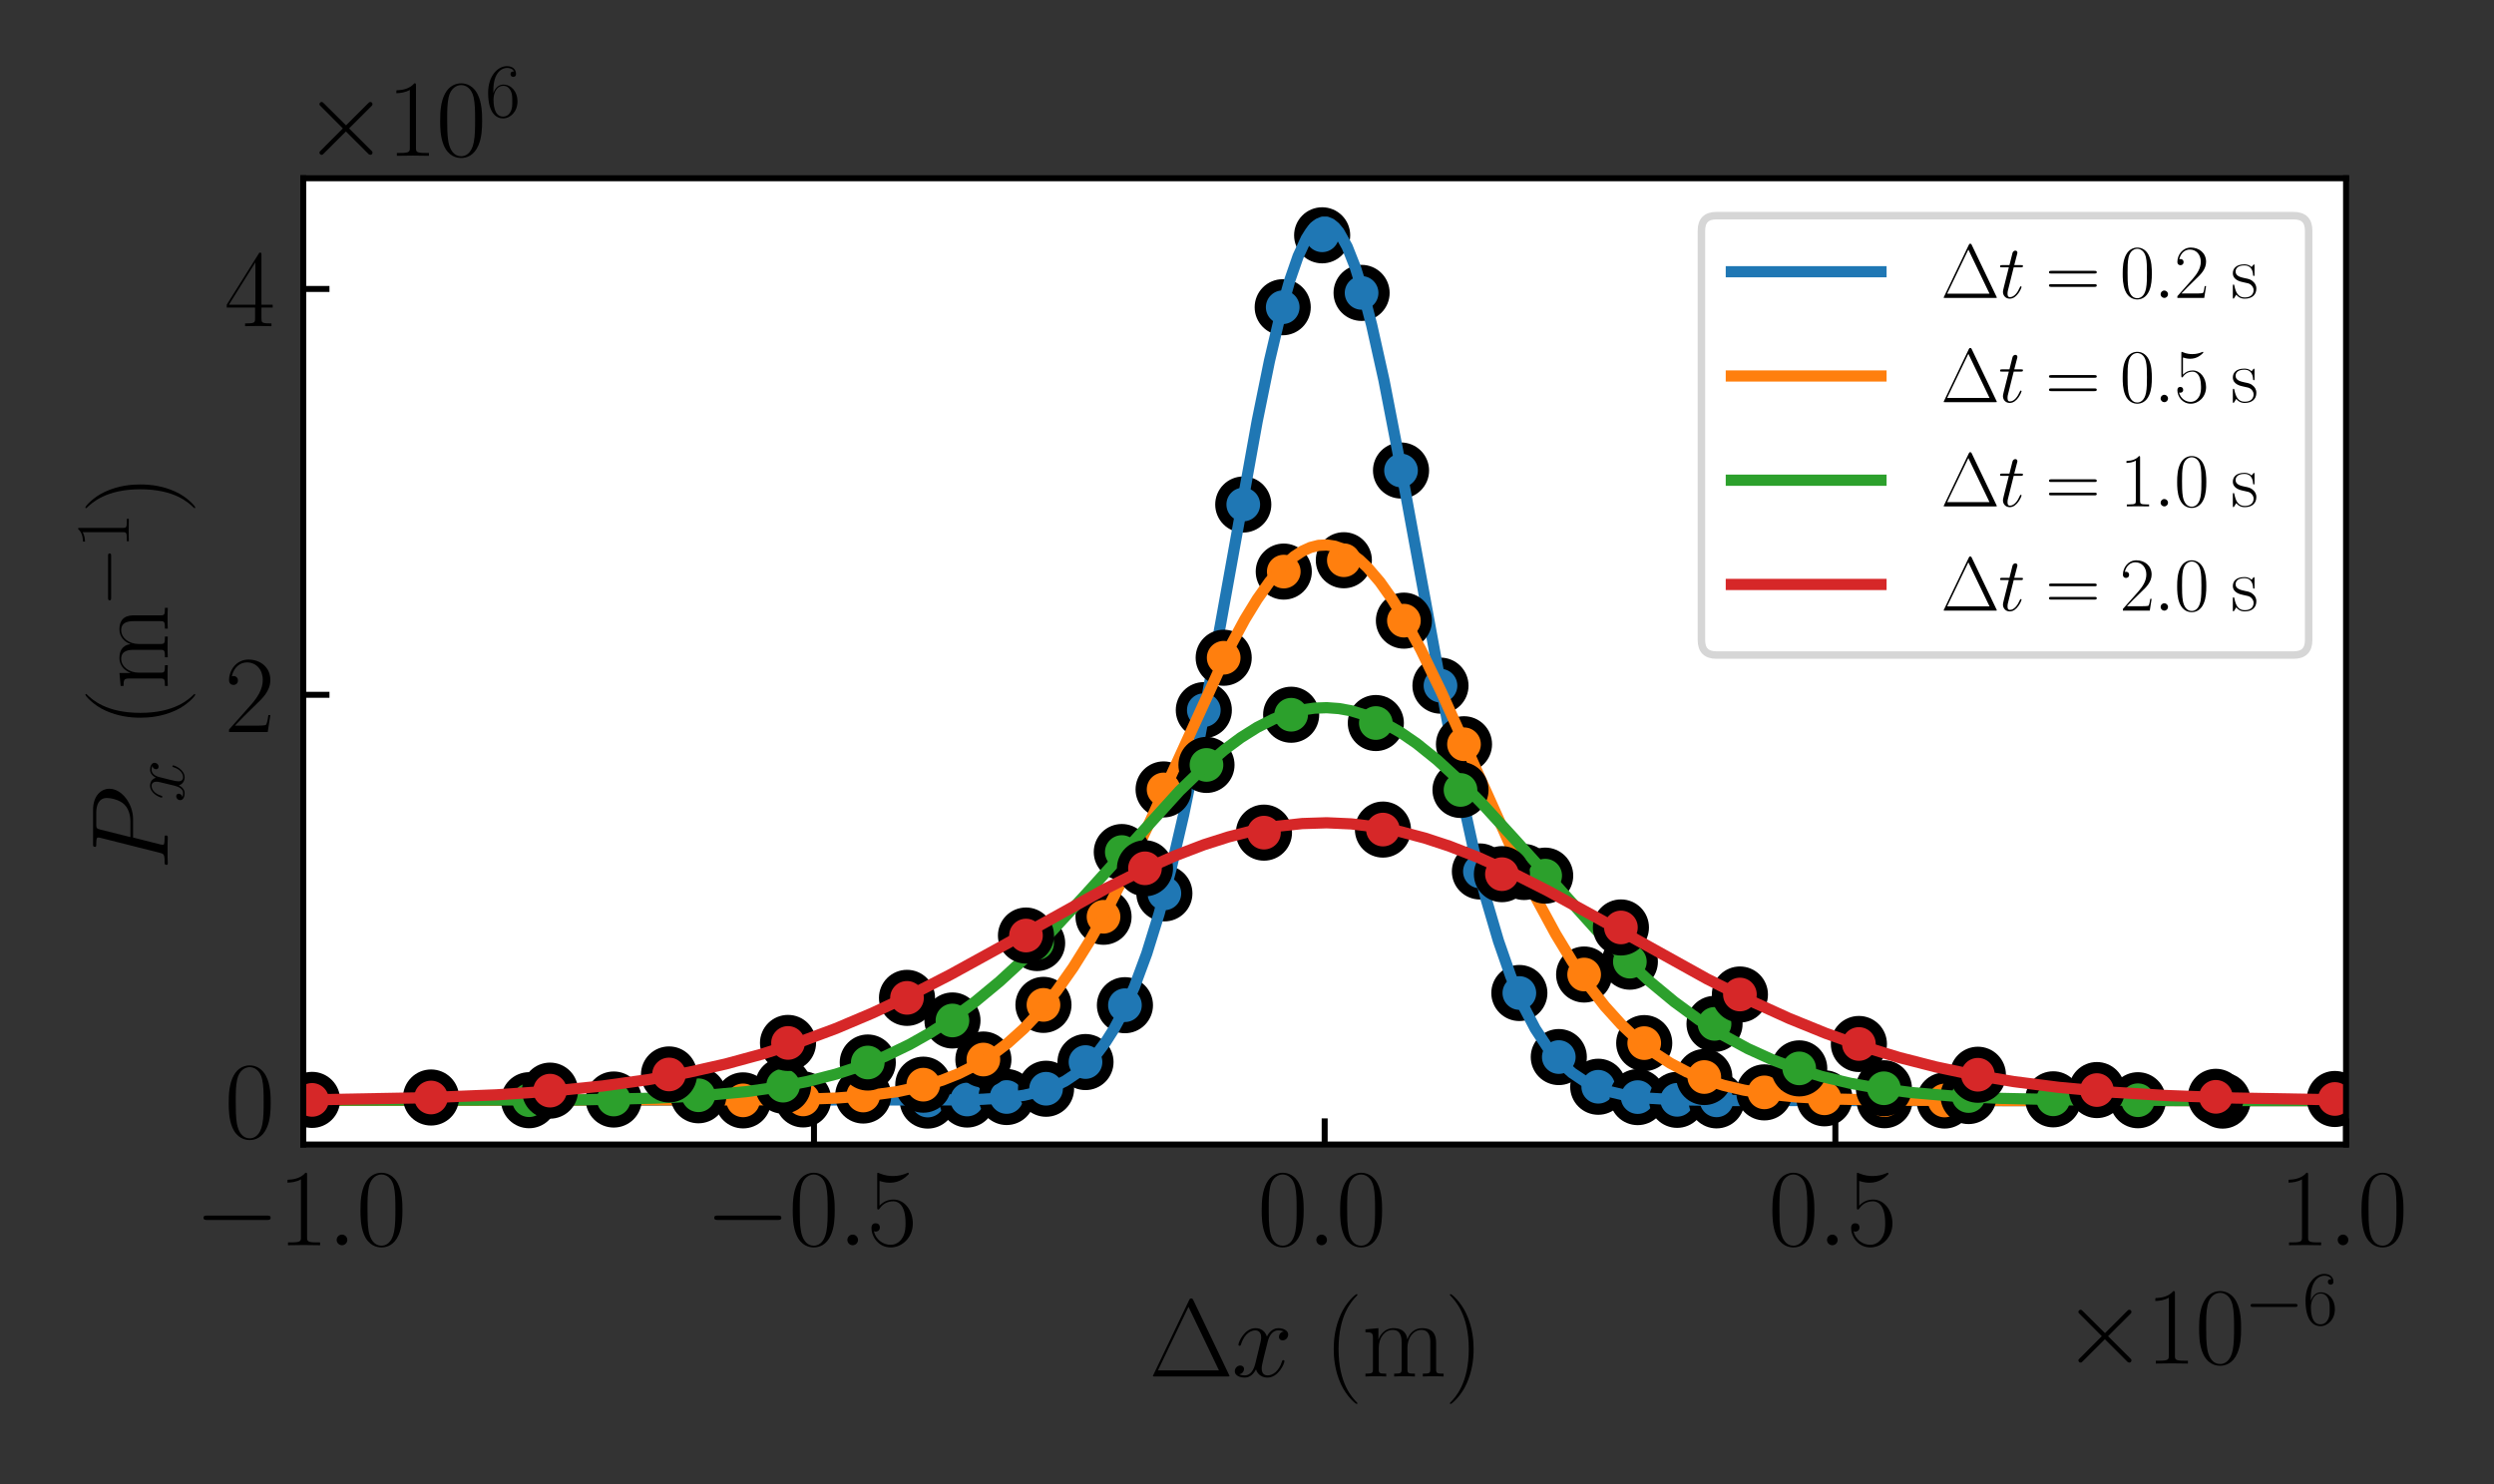 <?xml version="1.0" encoding="utf-8" standalone="no"?>
<!DOCTYPE svg PUBLIC "-//W3C//DTD SVG 1.1//EN"
  "http://www.w3.org/Graphics/SVG/1.1/DTD/svg11.dtd">
<svg height="198.425pt" version="1.1" viewBox="0 0 333.354 198.425" width="333.354pt" xmlns="http://www.w3.org/2000/svg" xmlns:xlink="http://www.w3.org/1999/xlink">
 <rect x="0" y="0" width="333.354" height="198.425" fill="#333333" stroke="none"/>
 <defs>
  <style type="text/css">*{stroke-linecap:butt;stroke-linejoin:round;}</style>
 </defs>
 <g id="figure_1">
  <g id="patch_1">
   <path d="M 0 198.425 
L 333.354 198.425 
L 333.354 0 
L 0 0 
z
" style="fill:none;"/>
  </g>
  <g id="axes_1">
   <g id="patch_2">
    <path d="M 40.537 153.027 
L 313.58 153.027 
L 313.58 23.832 
L 40.537 23.832 
z
" style="fill:#ffffff;"/>
   </g>
   <g id="matplotlib.axis_1">
    <g id="xtick_1">
     <g id="line2d_1">
      <defs>
       <path d="M 0 0 
L 0 -3.5 
" id="m6d97ecbe97" style="stroke:#000000;stroke-width:0.8;"/>
      </defs>
      <g>
       <use style="stroke:#000000;stroke-width:0.8;" x="40.537" xlink:href="#m6d97ecbe97" y="153.027"/>
      </g>
     </g>
     <g id="text_1">
      <!-- $\mathdefault{−1.0}$ -->
      <g transform="translate(25.983 166.489)scale(0.144 -0.144)">
       <defs>
        <path d="M 4218 1472 
C 4326 1472 4442 1472 4442 1600 
C 4442 1728 4326 1728 4218 1728 
L 755 1728 
C 646 1728 531 1728 531 1600 
C 531 1472 646 1472 755 1472 
L 4218 1472 
z
" id="CMSY10-0" transform="scale(0.016)"/>
        <path d="M 1702 4083 
C 1702 4217 1696 4224 1606 4224 
C 1357 3927 979 3833 621 3820 
C 602 3820 570 3820 563 3808 
C 557 3795 557 3782 557 3648 
C 755 3648 1088 3686 1344 3839 
L 1344 467 
C 1344 243 1331 166 781 166 
L 589 166 
L 589 0 
C 896 6 1216 12 1523 12 
C 1830 12 2150 6 2458 0 
L 2458 166 
L 2266 166 
C 1715 166 1702 236 1702 467 
L 1702 4083 
z
" id="CMR17-31" transform="scale(0.016)"/>
        <path d="M 1178 307 
C 1178 492 1024 620 870 620 
C 685 620 557 467 557 313 
C 557 128 710 0 864 0 
C 1050 0 1178 153 1178 307 
z
" id="CMMI12-3a" transform="scale(0.016)"/>
        <path d="M 2688 2038 
C 2688 2430 2682 3099 2413 3613 
C 2176 4063 1798 4224 1466 4224 
C 1158 4224 768 4082 525 3620 
C 269 3137 243 2539 243 2038 
C 243 1671 250 1112 448 623 
C 723 -39 1216 -128 1466 -128 
C 1760 -128 2208 -7 2470 604 
C 2662 1048 2688 1568 2688 2038 
z
M 1466 -26 
C 1056 -26 813 328 723 816 
C 653 1196 653 1749 653 2109 
C 653 2604 653 3015 736 3407 
C 858 3954 1216 4121 1466 4121 
C 1728 4121 2067 3947 2189 3420 
C 2272 3054 2278 2623 2278 2109 
C 2278 1691 2278 1176 2202 797 
C 2067 96 1690 -26 1466 -26 
z
" id="CMR17-30" transform="scale(0.016)"/>
       </defs>
       <use transform="scale(0.996)" xlink:href="#CMSY10-0"/>
       <use transform="translate(77.487 0)scale(0.996)" xlink:href="#CMR17-31"/>
       <use transform="translate(123.178 0)scale(0.996)" xlink:href="#CMMI12-3a"/>
       <use transform="translate(150.275 0)scale(0.996)" xlink:href="#CMR17-30"/>
      </g>
     </g>
    </g>
    <g id="xtick_2">
     <g id="line2d_2">
      <g>
       <use style="stroke:#000000;stroke-width:0.8;" x="108.797" xlink:href="#m6d97ecbe97" y="153.027"/>
      </g>
     </g>
     <g id="text_2">
      <!-- $\mathdefault{−0.5}$ -->
      <g transform="translate(94.244 166.489)scale(0.144 -0.144)">
       <defs>
        <path d="M 730 3750 
C 794 3724 1056 3641 1325 3641 
C 1920 3641 2246 3961 2432 4140 
C 2432 4191 2432 4224 2394 4224 
C 2387 4224 2374 4224 2323 4198 
C 2099 4102 1837 4032 1517 4032 
C 1325 4032 1037 4055 723 4191 
C 653 4224 640 4224 634 4224 
C 602 4224 595 4217 595 4090 
L 595 2231 
C 595 2113 595 2080 659 2080 
C 691 2080 704 2093 736 2139 
C 941 2435 1222 2560 1542 2560 
C 1766 2560 2246 2415 2246 1293 
C 2246 1087 2246 716 2054 422 
C 1894 159 1645 25 1370 25 
C 947 25 518 319 403 812 
C 429 806 480 793 506 793 
C 589 793 749 838 749 1036 
C 749 1209 627 1280 506 1280 
C 358 1280 262 1190 262 1011 
C 262 454 704 -128 1382 -128 
C 2042 -128 2669 441 2669 1267 
C 2669 2054 2170 2662 1549 2662 
C 1222 2662 947 2540 730 2304 
L 730 3750 
z
" id="CMR17-35" transform="scale(0.016)"/>
       </defs>
       <use transform="scale(0.996)" xlink:href="#CMSY10-0"/>
       <use transform="translate(77.487 0)scale(0.996)" xlink:href="#CMR17-30"/>
       <use transform="translate(123.178 0)scale(0.996)" xlink:href="#CMMI12-3a"/>
       <use transform="translate(150.275 0)scale(0.996)" xlink:href="#CMR17-35"/>
      </g>
     </g>
    </g>
    <g id="xtick_3">
     <g id="line2d_3">
      <g>
       <use style="stroke:#000000;stroke-width:0.8;" x="177.058" xlink:href="#m6d97ecbe97" y="153.027"/>
      </g>
     </g>
     <g id="text_3">
      <!-- $\mathdefault{0.0}$ -->
      <g transform="translate(168.084 166.489)scale(0.144 -0.144)">
       <use transform="scale(0.996)" xlink:href="#CMR17-30"/>
       <use transform="translate(45.69 0)scale(0.996)" xlink:href="#CMMI12-3a"/>
       <use transform="translate(72.788 0)scale(0.996)" xlink:href="#CMR17-30"/>
      </g>
     </g>
    </g>
    <g id="xtick_4">
     <g id="line2d_4">
      <g>
       <use style="stroke:#000000;stroke-width:0.8;" x="245.319" xlink:href="#m6d97ecbe97" y="153.027"/>
      </g>
     </g>
     <g id="text_4">
      <!-- $\mathdefault{0.5}$ -->
      <g transform="translate(236.344 166.489)scale(0.144 -0.144)">
       <use transform="scale(0.996)" xlink:href="#CMR17-30"/>
       <use transform="translate(45.69 0)scale(0.996)" xlink:href="#CMMI12-3a"/>
       <use transform="translate(72.788 0)scale(0.996)" xlink:href="#CMR17-35"/>
      </g>
     </g>
    </g>
    <g id="xtick_5">
     <g id="line2d_5">
      <g>
       <use style="stroke:#000000;stroke-width:0.8;" x="313.58" xlink:href="#m6d97ecbe97" y="153.027"/>
      </g>
     </g>
     <g id="text_5">
      <!-- $\mathdefault{1.0}$ -->
      <g transform="translate(304.605 166.489)scale(0.144 -0.144)">
       <use transform="scale(0.996)" xlink:href="#CMR17-31"/>
       <use transform="translate(45.69 0)scale(0.996)" xlink:href="#CMMI12-3a"/>
       <use transform="translate(72.788 0)scale(0.996)" xlink:href="#CMR17-30"/>
      </g>
     </g>
    </g>
    <g id="text_6">
     <!-- $\Delta x$ (m) -->
     <g transform="translate(153.557 184.039)scale(0.144 -0.144)">
      <defs>
       <path d="M 2598 4435 
C 2547 4544 2522 4544 2470 4544 
C 2394 4544 2387 4531 2342 4441 
L 269 108 
C 262 96 237 38 237 32 
C 237 6 243 0 358 0 
L 4576 0 
C 4691 0 4698 6 4698 32 
C 4698 38 4672 96 4666 108 
L 2598 4435 
z
M 2310 4056 
L 4083 358 
L 531 358 
L 2310 4056 
z
" id="CMR17-1" transform="scale(0.016)"/>
       <path d="M 3034 2624 
C 2829 2585 2752 2431 2752 2310 
C 2752 2156 2874 2105 2963 2105 
C 3155 2105 3290 2271 3290 2444 
C 3290 2694 2982 2816 2714 2816 
C 2323 2816 2106 2451 2048 2329 
C 1901 2790 1504 2816 1389 2816 
C 736 2816 390 1993 390 1849 
C 390 1823 416 1790 461 1790 
C 512 1790 525 1829 538 1855 
C 755 2572 1184 2687 1370 2687 
C 1658 2687 1715 2438 1715 2284 
C 1715 2143 1677 1993 1600 1678 
L 1382 778 
C 1286 390 1101 64 762 64 
C 730 64 570 64 435 126 
C 666 166 717 358 717 435 
C 717 563 621 640 499 640 
C 346 640 179 505 179 300 
C 179 57 480 -64 755 -64 
C 1062 -64 1280 153 1414 415 
C 1517 64 1837 -64 2074 -64 
C 2726 -64 3072 751 3072 896 
C 3072 929 3046 955 3008 955 
C 2950 955 2944 922 2925 870 
C 2752 300 2381 64 2093 64 
C 1869 64 1747 204 1747 467 
C 1747 607 1773 712 1875 1146 
L 2099 2039 
C 2195 2425 2413 2687 2707 2687 
C 2720 2687 2899 2687 3034 2624 
z
" id="CMMI12-78" transform="scale(0.016)"/>
       <path d="M 1958 -1562 
C 1958 -1556 1958 -1543 1939 -1524 
C 1645 -1223 858 -403 858 1596 
C 858 3595 1632 4408 1946 4729 
C 1946 4735 1958 4748 1958 4767 
C 1958 4787 1939 4800 1914 4800 
C 1843 4800 1299 4325 986 3620 
C 666 2909 576 2218 576 1603 
C 576 1141 621 360 1005 -467 
C 1312 -1133 1837 -1600 1914 -1600 
C 1946 -1600 1958 -1588 1958 -1562 
z
" id="CMR17-28" transform="scale(0.016)"/>
       <path d="M 4326 1954 
C 4326 2276 4269 2816 3507 2816 
C 3072 2816 2771 2520 2656 2173 
L 2650 2173 
C 2573 2700 2195 2816 1837 2816 
C 1331 2816 1069 2424 973 2166 
L 966 2166 
L 966 2816 
L 211 2745 
L 211 2578 
C 589 2578 646 2540 646 2231 
L 646 443 
C 646 198 621 166 211 166 
L 211 0 
C 365 12 646 12 813 12 
C 979 12 1267 12 1421 0 
L 1421 166 
C 1011 166 986 192 986 443 
L 986 1678 
C 986 2269 1344 2713 1792 2713 
C 2266 2713 2317 2289 2317 1980 
L 2317 443 
C 2317 198 2291 166 1882 166 
L 1882 0 
C 2035 12 2317 12 2483 12 
C 2650 12 2938 12 3091 0 
L 3091 166 
C 2682 166 2656 192 2656 443 
L 2656 1678 
C 2656 2269 3014 2713 3462 2713 
C 3936 2713 3987 2289 3987 1980 
L 3987 443 
C 3987 198 3962 166 3552 166 
L 3552 0 
C 3706 12 3987 12 4154 12 
C 4320 12 4608 12 4762 0 
L 4762 166 
C 4352 166 4326 192 4326 443 
L 4326 1954 
z
" id="CMR17-6d" transform="scale(0.016)"/>
       <path d="M 1683 1596 
C 1683 2057 1638 2839 1254 3665 
C 947 4332 422 4800 346 4800 
C 326 4800 301 4793 301 4761 
C 301 4748 307 4742 314 4729 
C 621 4408 1402 3595 1402 1603 
C 1402 -396 627 -1210 314 -1530 
C 307 -1543 301 -1549 301 -1562 
C 301 -1594 326 -1600 346 -1600 
C 416 -1600 960 -1127 1274 -422 
C 1594 289 1683 981 1683 1596 
z
" id="CMR17-29" transform="scale(0.016)"/>
      </defs>
      <use transform="scale(0.996)" xlink:href="#CMR17-1"/>
      <use transform="translate(76.92 0)scale(0.996)" xlink:href="#CMMI12-78"/>
      <use transform="translate(162.43 0)scale(0.996)" xlink:href="#CMR17-28"/>
      <use transform="translate(197.71 0)scale(0.996)" xlink:href="#CMR17-6d"/>
      <use transform="translate(274.63 0)scale(0.996)" xlink:href="#CMR17-29"/>
     </g>
    </g>
    <g id="text_7">
     <!-- $\times\mathdefault{10^{−6}}\mathdefault{}$ -->
     <g transform="translate(275.644 182.311)scale(0.144 -0.144)">
      <defs>
       <path d="M 2490 1775 
L 1210 3046 
C 1133 3123 1120 3136 1069 3136 
C 1005 3136 941 3078 941 3008 
C 941 2963 954 2950 1024 2880 
L 2304 1596 
L 1024 313 
C 954 243 941 230 941 185 
C 941 115 1005 57 1069 57 
C 1120 57 1133 70 1210 147 
L 2483 1418 
L 3808 95 
C 3821 89 3866 57 3904 57 
C 3981 57 4032 115 4032 185 
C 4032 198 4032 223 4013 255 
C 4006 268 2989 1271 2669 1596 
L 3840 2765 
C 3872 2803 3968 2886 4000 2925 
C 4006 2937 4032 2963 4032 3008 
C 4032 3078 3981 3136 3904 3136 
C 3853 3136 3827 3110 3757 3040 
L 2490 1775 
z
" id="CMSY10-2" transform="scale(0.016)"/>
       <path d="M 678 2198 
C 678 3712 1395 4076 1811 4076 
C 1946 4076 2272 4049 2400 3782 
C 2298 3782 2106 3782 2106 3558 
C 2106 3385 2246 3328 2336 3328 
C 2394 3328 2566 3353 2566 3571 
C 2566 3987 2246 4224 1805 4224 
C 1043 4224 243 3411 243 2011 
C 243 257 966 -128 1478 -128 
C 2099 -128 2688 431 2688 1295 
C 2688 2101 2170 2688 1517 2688 
C 1126 2688 838 2430 678 1979 
L 678 2198 
z
M 1478 25 
C 691 25 691 1212 691 1450 
C 691 1914 909 2585 1504 2585 
C 1613 2585 1926 2585 2138 2140 
C 2253 1889 2253 1624 2253 1302 
C 2253 954 2253 696 2118 438 
C 1978 173 1773 25 1478 25 
z
" id="CMR17-36" transform="scale(0.016)"/>
      </defs>
      <use transform="scale(0.996)" xlink:href="#CMSY10-2"/>
      <use transform="translate(77.487 0)scale(0.996)" xlink:href="#CMR17-31"/>
      <use transform="translate(123.178 0)scale(0.996)" xlink:href="#CMR17-30"/>
      <use transform="translate(168.868 36.154)scale(0.697)" xlink:href="#CMSY10-0"/>
      <use transform="translate(223.109 36.154)scale(0.697)" xlink:href="#CMR17-36"/>
     </g>
    </g>
   </g>
   <g id="matplotlib.axis_2">
    <g id="ytick_1">
     <g id="line2d_6">
      <defs>
       <path d="M 0 0 
L 3.5 0 
" id="maf20b4e3e0" style="stroke:#000000;stroke-width:0.8;"/>
      </defs>
      <g>
       <use style="stroke:#000000;stroke-width:0.8;" x="40.537" xlink:href="#maf20b4e3e0" y="147.154"/>
      </g>
     </g>
     <g id="text_8">
      <!-- $\mathdefault{0}$ -->
      <g transform="translate(30.013 152.136)scale(0.144 -0.144)">
       <use transform="scale(0.996)" xlink:href="#CMR17-30"/>
      </g>
     </g>
    </g>
    <g id="ytick_2">
     <g id="line2d_7">
      <g>
       <use style="stroke:#000000;stroke-width:0.8;" x="40.537" xlink:href="#maf20b4e3e0" y="92.894"/>
      </g>
     </g>
     <g id="text_9">
      <!-- $\mathdefault{2}$ -->
      <g transform="translate(30.013 97.875)scale(0.144 -0.144)">
       <defs>
        <path d="M 2669 990 
L 2554 990 
C 2490 537 2438 460 2413 422 
C 2381 371 1920 371 1830 371 
L 602 371 
C 832 620 1280 1073 1824 1596 
C 2214 1966 2669 2400 2669 3033 
C 2669 3788 2067 4224 1395 4224 
C 691 4224 262 3603 262 3027 
C 262 2777 448 2745 525 2745 
C 589 2745 781 2783 781 3007 
C 781 3206 614 3264 525 3264 
C 486 3264 448 3257 422 3244 
C 544 3788 915 4057 1306 4057 
C 1862 4057 2227 3616 2227 3033 
C 2227 2477 1901 1998 1536 1583 
L 262 147 
L 262 0 
L 2515 0 
L 2669 990 
z
" id="CMR17-32" transform="scale(0.016)"/>
       </defs>
       <use transform="scale(0.996)" xlink:href="#CMR17-32"/>
      </g>
     </g>
    </g>
    <g id="ytick_3">
     <g id="line2d_8">
      <g>
       <use style="stroke:#000000;stroke-width:0.8;" x="40.537" xlink:href="#maf20b4e3e0" y="38.634"/>
      </g>
     </g>
     <g id="text_10">
      <!-- $\mathdefault{4}$ -->
      <g transform="translate(30.013 43.615)scale(0.144 -0.144)">
       <defs>
        <path d="M 2150 4147 
C 2150 4281 2144 4288 2029 4288 
L 128 1254 
L 128 1088 
L 1779 1088 
L 1779 460 
C 1779 230 1766 166 1318 166 
L 1197 166 
L 1197 0 
C 1402 12 1747 12 1965 12 
C 2182 12 2528 12 2733 0 
L 2733 166 
L 2611 166 
C 2163 166 2150 230 2150 460 
L 2150 1088 
L 2803 1088 
L 2803 1254 
L 2150 1254 
L 2150 4147 
z
M 1798 3723 
L 1798 1254 
L 256 1254 
L 1798 3723 
z
" id="CMR17-34" transform="scale(0.016)"/>
       </defs>
       <use transform="scale(0.996)" xlink:href="#CMR17-34"/>
      </g>
     </g>
    </g>
    <g id="text_11">
     <!-- $P_x$ ($\mathrm{m^{-1}}$) -->
     <g transform="translate(22.426 116.324)rotate(-90)scale(0.144 -0.144)">
      <defs>
       <path d="M 1894 2022 
L 2970 2022 
C 3853 2022 4736 2673 4736 3400 
C 4736 3898 4314 4352 3507 4352 
L 1530 4352 
C 1408 4352 1350 4352 1350 4230 
C 1350 4166 1408 4166 1504 4166 
C 1894 4166 1894 4115 1894 4045 
C 1894 4032 1894 3994 1869 3898 
L 1005 471 
C 947 249 934 185 486 185 
C 365 185 301 185 301 70 
C 301 0 358 0 397 0 
C 518 0 646 12 768 12 
L 1517 12 
C 1638 12 1773 0 1894 0 
C 1946 0 2016 0 2016 121 
C 2016 185 1958 185 1862 185 
C 1478 185 1472 230 1472 293 
C 1472 325 1478 369 1485 401 
L 1894 2022 
z
M 2355 3917 
C 2413 4153 2438 4166 2688 4166 
L 3322 4166 
C 3802 4166 4198 4013 4198 3534 
C 4198 3369 4115 2826 3821 2533 
C 3712 2418 3405 2176 2822 2176 
L 1920 2176 
L 2355 3917 
z
" id="CMMI12-50" transform="scale(0.016)"/>
      </defs>
      <use transform="scale(0.996)" xlink:href="#CMMI12-50"/>
      <use transform="translate(62.877 -14.944)scale(0.697)" xlink:href="#CMMI12-78"/>
      <use transform="translate(132.255 0)scale(0.996)" xlink:href="#CMR17-28"/>
      <use transform="translate(167.536 0)scale(0.996)" xlink:href="#CMR17-6d"/>
      <use transform="translate(244.455 36.154)scale(0.697)" xlink:href="#CMSY10-0"/>
      <use transform="translate(298.696 36.154)scale(0.697)" xlink:href="#CMR17-31"/>
      <use transform="translate(331.178 0)scale(0.996)" xlink:href="#CMR17-29"/>
     </g>
    </g>
    <g id="text_12">
     <!-- $\times\mathdefault{10^{6}}\mathdefault{}$ -->
     <g transform="translate(40.537 20.832)scale(0.144 -0.144)">
      <use transform="scale(0.996)" xlink:href="#CMSY10-2"/>
      <use transform="translate(77.487 0)scale(0.996)" xlink:href="#CMR17-31"/>
      <use transform="translate(123.178 0)scale(0.996)" xlink:href="#CMR17-30"/>
      <use transform="translate(168.868 36.154)scale(0.697)" xlink:href="#CMR17-36"/>
     </g>
    </g>
   </g>
   <g id="line2d_9">
    <defs>
     <path d="M 0 3 
C 0.796 3 1.559 2.684 2.121 2.121 
C 2.684 1.559 3 0.796 3 0 
C 3 -0.796 2.684 -1.559 2.121 -2.121 
C 1.559 -2.684 0.796 -3 0 -3 
C -0.796 -3 -1.559 -2.684 -2.121 -2.121 
C -2.684 -1.559 -3 -0.796 -3 0 
C -3 0.796 -2.684 1.559 -2.121 2.121 
C -1.559 2.684 -0.796 3 0 3 
z
" id="m222e5f0213" style="stroke:#000000;stroke-width:1.5;"/>
    </defs>
    <g clip-path="url(#pa677dd5098)">
     <use style="fill:#1f77b4;stroke:#000000;stroke-width:1.5;" x="124.003" xlink:href="#m222e5f0213" y="147.147"/>
     <use style="fill:#1f77b4;stroke:#000000;stroke-width:1.5;" x="129.275" xlink:href="#m222e5f0213" y="147.007"/>
     <use style="fill:#1f77b4;stroke:#000000;stroke-width:1.5;" x="134.547" xlink:href="#m222e5f0213" y="146.67"/>
     <use style="fill:#1f77b4;stroke:#000000;stroke-width:1.5;" x="139.819" xlink:href="#m222e5f0213" y="145.567"/>
     <use style="fill:#1f77b4;stroke:#000000;stroke-width:1.5;" x="145.091" xlink:href="#m222e5f0213" y="141.997"/>
     <use style="fill:#1f77b4;stroke:#000000;stroke-width:1.5;" x="150.362" xlink:href="#m222e5f0213" y="134.396"/>
     <use style="fill:#1f77b4;stroke:#000000;stroke-width:1.5;" x="155.634" xlink:href="#m222e5f0213" y="119.445"/>
     <use style="fill:#1f77b4;stroke:#000000;stroke-width:1.5;" x="160.906" xlink:href="#m222e5f0213" y="94.946"/>
     <use style="fill:#1f77b4;stroke:#000000;stroke-width:1.5;" x="166.178" xlink:href="#m222e5f0213" y="67.454"/>
     <use style="fill:#1f77b4;stroke:#000000;stroke-width:1.5;" x="171.45" xlink:href="#m222e5f0213" y="41.079"/>
     <use style="fill:#1f77b4;stroke:#000000;stroke-width:1.5;" x="176.722" xlink:href="#m222e5f0213" y="31.461"/>
     <use style="fill:#1f77b4;stroke:#000000;stroke-width:1.5;" x="181.993" xlink:href="#m222e5f0213" y="39.161"/>
     <use style="fill:#1f77b4;stroke:#000000;stroke-width:1.5;" x="187.265" xlink:href="#m222e5f0213" y="62.908"/>
     <use style="fill:#1f77b4;stroke:#000000;stroke-width:1.5;" x="192.537" xlink:href="#m222e5f0213" y="91.672"/>
     <use style="fill:#1f77b4;stroke:#000000;stroke-width:1.5;" x="197.809" xlink:href="#m222e5f0213" y="116.515"/>
     <use style="fill:#1f77b4;stroke:#000000;stroke-width:1.5;" x="203.081" xlink:href="#m222e5f0213" y="132.766"/>
     <use style="fill:#1f77b4;stroke:#000000;stroke-width:1.5;" x="208.353" xlink:href="#m222e5f0213" y="141.33"/>
     <use style="fill:#1f77b4;stroke:#000000;stroke-width:1.5;" x="213.625" xlink:href="#m222e5f0213" y="145.3"/>
     <use style="fill:#1f77b4;stroke:#000000;stroke-width:1.5;" x="218.896" xlink:href="#m222e5f0213" y="146.684"/>
     <use style="fill:#1f77b4;stroke:#000000;stroke-width:1.5;" x="224.168" xlink:href="#m222e5f0213" y="147.049"/>
     <use style="fill:#1f77b4;stroke:#000000;stroke-width:1.5;" x="229.44" xlink:href="#m222e5f0213" y="147.119"/>
    </g>
   </g>
   <g id="line2d_10">
    <path clip-path="url(#pa677dd5098)" d="M -1 147.154 
L 129.774 147.054 
L 134.147 146.806 
L 136.881 146.439 
L 139.067 145.927 
L 140.707 145.35 
L 142.347 144.547 
L 143.987 143.45 
L 145.627 141.979 
L 146.72 140.748 
L 147.813 139.283 
L 148.907 137.556 
L 150 135.539 
L 151.64 131.909 
L 153.28 127.481 
L 154.92 122.195 
L 156.559 116.023 
L 158.199 108.978 
L 160.386 98.354 
L 163.119 83.583 
L 168.039 56.311 
L 169.679 48.252 
L 171.319 41.293 
L 172.412 37.425 
L 173.505 34.272 
L 174.598 31.902 
L 175.145 31.028 
L 175.692 30.369 
L 176.238 29.927 
L 176.785 29.705 
L 177.331 29.705 
L 177.878 29.927 
L 178.425 30.369 
L 178.971 31.028 
L 180.065 32.986 
L 181.158 35.755 
L 182.251 39.275 
L 183.344 43.47 
L 184.984 50.833 
L 187.171 62.122 
L 194.824 103.828 
L 197.01 113.769 
L 198.65 120.236 
L 200.29 125.817 
L 201.93 130.525 
L 203.57 134.413 
L 205.21 137.556 
L 206.85 140.046 
L 208.49 141.979 
L 210.129 143.45 
L 211.769 144.547 
L 213.409 145.35 
L 215.049 145.927 
L 217.236 146.439 
L 219.969 146.806 
L 223.795 147.036 
L 230.355 147.14 
L 257.687 147.154 
L 334.354 147.154 
L 334.354 147.154 
" style="fill:none;stroke:#1f77b4;stroke-linecap:square;stroke-width:1.5;"/>
   </g>
   <g id="line2d_11">
    <defs>
     <path d="M 0 3 
C 0.796 3 1.559 2.684 2.121 2.121 
C 2.684 1.559 3 0.796 3 0 
C 3 -0.796 2.684 -1.559 2.121 -2.121 
C 1.559 -2.684 0.796 -3 0 -3 
C -0.796 -3 -1.559 -2.684 -2.121 -2.121 
C -2.684 -1.559 -3 -0.796 -3 0 
C -3 0.796 -2.684 1.559 -2.121 2.121 
C -1.559 2.684 -0.796 3 0 3 
z
" id="m7a0c49ed5d" style="stroke:#000000;stroke-width:1.5;"/>
    </defs>
    <g clip-path="url(#pa677dd5098)">
     <use style="fill:#ff7f0e;stroke:#000000;stroke-width:1.5;" x="99.322" xlink:href="#m7a0c49ed5d" y="147.122"/>
     <use style="fill:#ff7f0e;stroke:#000000;stroke-width:1.5;" x="107.352" xlink:href="#m7a0c49ed5d" y="146.993"/>
     <use style="fill:#ff7f0e;stroke:#000000;stroke-width:1.5;" x="115.382" xlink:href="#m7a0c49ed5d" y="146.472"/>
     <use style="fill:#ff7f0e;stroke:#000000;stroke-width:1.5;" x="123.411" xlink:href="#m7a0c49ed5d" y="145.023"/>
     <use style="fill:#ff7f0e;stroke:#000000;stroke-width:1.5;" x="131.441" xlink:href="#m7a0c49ed5d" y="141.661"/>
     <use style="fill:#ff7f0e;stroke:#000000;stroke-width:1.5;" x="139.471" xlink:href="#m7a0c49ed5d" y="134.354"/>
     <use style="fill:#ff7f0e;stroke:#000000;stroke-width:1.5;" x="147.501" xlink:href="#m7a0c49ed5d" y="122.573"/>
     <use style="fill:#ff7f0e;stroke:#000000;stroke-width:1.5;" x="155.531" xlink:href="#m7a0c49ed5d" y="105.547"/>
     <use style="fill:#ff7f0e;stroke:#000000;stroke-width:1.5;" x="163.561" xlink:href="#m7a0c49ed5d" y="87.941"/>
     <use style="fill:#ff7f0e;stroke:#000000;stroke-width:1.5;" x="171.591" xlink:href="#m7a0c49ed5d" y="76.422"/>
     <use style="fill:#ff7f0e;stroke:#000000;stroke-width:1.5;" x="179.621" xlink:href="#m7a0c49ed5d" y="74.905"/>
     <use style="fill:#ff7f0e;stroke:#000000;stroke-width:1.5;" x="187.651" xlink:href="#m7a0c49ed5d" y="82.982"/>
     <use style="fill:#ff7f0e;stroke:#000000;stroke-width:1.5;" x="195.681" xlink:href="#m7a0c49ed5d" y="99.509"/>
     <use style="fill:#ff7f0e;stroke:#000000;stroke-width:1.5;" x="203.711" xlink:href="#m7a0c49ed5d" y="116.586"/>
     <use style="fill:#ff7f0e;stroke:#000000;stroke-width:1.5;" x="211.741" xlink:href="#m7a0c49ed5d" y="130.295"/>
     <use style="fill:#ff7f0e;stroke:#000000;stroke-width:1.5;" x="219.771" xlink:href="#m7a0c49ed5d" y="139.465"/>
     <use style="fill:#ff7f0e;stroke:#000000;stroke-width:1.5;" x="227.8" xlink:href="#m7a0c49ed5d" y="143.999"/>
     <use style="fill:#ff7f0e;stroke:#000000;stroke-width:1.5;" x="235.83" xlink:href="#m7a0c49ed5d" y="146.052"/>
     <use style="fill:#ff7f0e;stroke:#000000;stroke-width:1.5;" x="243.86" xlink:href="#m7a0c49ed5d" y="146.845"/>
     <use style="fill:#ff7f0e;stroke:#000000;stroke-width:1.5;" x="251.89" xlink:href="#m7a0c49ed5d" y="147.099"/>
     <use style="fill:#ff7f0e;stroke:#000000;stroke-width:1.5;" x="259.92" xlink:href="#m7a0c49ed5d" y="147.141"/>
    </g>
   </g>
   <g id="line2d_12">
    <path clip-path="url(#pa677dd5098)" d="M -1 147.154 
L 105.176 147.046 
L 111.736 146.817 
L 116.109 146.476 
L 119.935 145.954 
L 123.215 145.252 
L 125.948 144.42 
L 128.135 143.55 
L 130.321 142.459 
L 132.508 141.111 
L 134.694 139.469 
L 136.881 137.5 
L 139.067 135.171 
L 141.254 132.46 
L 143.44 129.351 
L 145.627 125.844 
L 147.813 121.953 
L 150.546 116.599 
L 153.826 109.6 
L 164.212 86.845 
L 166.399 82.796 
L 168.039 80.117 
L 169.679 77.798 
L 171.319 75.886 
L 172.958 74.417 
L 174.052 73.699 
L 175.145 73.198 
L 176.238 72.918 
L 177.331 72.862 
L 178.425 73.031 
L 179.518 73.421 
L 180.611 74.032 
L 181.705 74.856 
L 182.798 75.886 
L 184.438 77.798 
L 186.078 80.117 
L 187.718 82.796 
L 189.904 86.845 
L 192.637 92.487 
L 196.464 100.998 
L 201.93 113.164 
L 205.21 119.873 
L 207.943 124.907 
L 210.129 128.512 
L 212.316 131.72 
L 214.503 134.53 
L 216.689 136.953 
L 218.876 139.009 
L 221.062 140.729 
L 223.249 142.147 
L 225.435 143.299 
L 227.622 144.221 
L 230.355 145.106 
L 233.088 145.75 
L 236.368 146.284 
L 240.194 146.673 
L 245.114 146.942 
L 252.767 147.101 
L 269.166 147.153 
L 334.354 147.154 
L 334.354 147.154 
" style="fill:none;stroke:#ff7f0e;stroke-linecap:square;stroke-width:1.5;"/>
   </g>
   <g id="line2d_13">
    <defs>
     <path d="M 0 3 
C 0.796 3 1.559 2.684 2.121 2.121 
C 2.684 1.559 3 0.796 3 0 
C 3 -0.796 2.684 -1.559 2.121 -2.121 
C 1.559 -2.684 0.796 -3 0 -3 
C -0.796 -3 -1.559 -2.684 -2.121 -2.121 
C -2.684 -1.559 -3 -0.796 -3 0 
C -3 0.796 -2.684 1.559 -2.121 2.121 
C -1.559 2.684 -0.796 3 0 3 
z
" id="me7b036ef56" style="stroke:#000000;stroke-width:1.5;"/>
    </defs>
    <g clip-path="url(#pa677dd5098)">
     <use style="fill:#2ca02c;stroke:#000000;stroke-width:1.5;" x="70.717" xlink:href="#me7b036ef56" y="147.099"/>
     <use style="fill:#2ca02c;stroke:#000000;stroke-width:1.5;" x="82.035" xlink:href="#me7b036ef56" y="147.007"/>
     <use style="fill:#2ca02c;stroke:#000000;stroke-width:1.5;" x="93.353" xlink:href="#me7b036ef56" y="146.438"/>
     <use style="fill:#2ca02c;stroke:#000000;stroke-width:1.5;" x="104.671" xlink:href="#me7b036ef56" y="145.155"/>
     <use style="fill:#2ca02c;stroke:#000000;stroke-width:1.5;" x="115.989" xlink:href="#me7b036ef56" y="142.059"/>
     <use style="fill:#2ca02c;stroke:#000000;stroke-width:1.5;" x="127.307" xlink:href="#me7b036ef56" y="136.439"/>
     <use style="fill:#2ca02c;stroke:#000000;stroke-width:1.5;" x="138.625" xlink:href="#me7b036ef56" y="126.087"/>
     <use style="fill:#2ca02c;stroke:#000000;stroke-width:1.5;" x="149.943" xlink:href="#me7b036ef56" y="113.919"/>
     <use style="fill:#2ca02c;stroke:#000000;stroke-width:1.5;" x="161.261" xlink:href="#me7b036ef56" y="102.271"/>
     <use style="fill:#2ca02c;stroke:#000000;stroke-width:1.5;" x="172.579" xlink:href="#me7b036ef56" y="95.562"/>
     <use style="fill:#2ca02c;stroke:#000000;stroke-width:1.5;" x="183.897" xlink:href="#me7b036ef56" y="96.671"/>
     <use style="fill:#2ca02c;stroke:#000000;stroke-width:1.5;" x="195.215" xlink:href="#me7b036ef56" y="105.616"/>
     <use style="fill:#2ca02c;stroke:#000000;stroke-width:1.5;" x="206.533" xlink:href="#me7b036ef56" y="117.074"/>
     <use style="fill:#2ca02c;stroke:#000000;stroke-width:1.5;" x="217.851" xlink:href="#me7b036ef56" y="128.578"/>
     <use style="fill:#2ca02c;stroke:#000000;stroke-width:1.5;" x="229.169" xlink:href="#me7b036ef56" y="136.894"/>
     <use style="fill:#2ca02c;stroke:#000000;stroke-width:1.5;" x="240.488" xlink:href="#me7b036ef56" y="142.844"/>
     <use style="fill:#2ca02c;stroke:#000000;stroke-width:1.5;" x="251.806" xlink:href="#me7b036ef56" y="145.502"/>
     <use style="fill:#2ca02c;stroke:#000000;stroke-width:1.5;" x="263.124" xlink:href="#me7b036ef56" y="146.542"/>
     <use style="fill:#2ca02c;stroke:#000000;stroke-width:1.5;" x="274.442" xlink:href="#me7b036ef56" y="146.981"/>
     <use style="fill:#2ca02c;stroke:#000000;stroke-width:1.5;" x="285.76" xlink:href="#me7b036ef56" y="147.102"/>
     <use style="fill:#2ca02c;stroke:#000000;stroke-width:1.5;" x="297.078" xlink:href="#me7b036ef56" y="147.151"/>
    </g>
   </g>
   <g id="line2d_14">
    <path clip-path="url(#pa677dd5098)" d="M -1 147.154 
L 77.844 147.05 
L 87.684 146.817 
L 94.243 146.466 
L 99.71 145.957 
L 104.083 145.341 
L 107.909 144.597 
L 111.736 143.614 
L 115.015 142.544 
L 118.295 141.231 
L 121.575 139.648 
L 124.308 138.105 
L 127.041 136.347 
L 130.321 133.946 
L 133.601 131.231 
L 136.881 128.216 
L 140.707 124.365 
L 145.08 119.628 
L 157.653 105.745 
L 160.933 102.58 
L 163.666 100.248 
L 165.852 98.626 
L 168.039 97.25 
L 170.225 96.145 
L 172.412 95.329 
L 174.052 94.916 
L 175.692 94.679 
L 177.331 94.619 
L 178.971 94.738 
L 180.611 95.035 
L 182.798 95.7 
L 184.984 96.662 
L 187.171 97.906 
L 189.357 99.408 
L 192.091 101.61 
L 194.824 104.119 
L 198.104 107.446 
L 202.477 112.232 
L 213.409 124.365 
L 217.236 128.216 
L 220.516 131.231 
L 223.795 133.946 
L 227.075 136.347 
L 230.355 138.431 
L 233.635 140.208 
L 236.914 141.697 
L 240.194 142.926 
L 243.474 143.922 
L 247.301 144.832 
L 251.127 145.516 
L 255.5 146.08 
L 260.966 146.541 
L 267.526 146.857 
L 276.819 147.057 
L 293.218 147.144 
L 334.354 147.154 
L 334.354 147.154 
" style="fill:none;stroke:#2ca02c;stroke-linecap:square;stroke-width:1.5;"/>
   </g>
   <g id="line2d_15">
    <defs>
     <path d="M 0 3 
C 0.796 3 1.559 2.684 2.121 2.121 
C 2.684 1.559 3 0.796 3 0 
C 3 -0.796 2.684 -1.559 2.121 -2.121 
C 1.559 -2.684 0.796 -3 0 -3 
C -0.796 -3 -1.559 -2.684 -2.121 -2.121 
C -2.684 -1.559 -3 -0.796 -3 0 
C -3 0.796 -2.684 1.559 -2.121 2.121 
C -1.559 2.684 -0.796 3 0 3 
z
" id="m643d535b83" style="stroke:#000000;stroke-width:1.5;"/>
    </defs>
    <g clip-path="url(#pa677dd5098)">
     <use style="fill:#d62728;stroke:#000000;stroke-width:1.5;" x="25.807" xlink:href="#m643d535b83" y="147.117"/>
     <use style="fill:#d62728;stroke:#000000;stroke-width:1.5;" x="41.711" xlink:href="#m643d535b83" y="147.057"/>
     <use style="fill:#d62728;stroke:#000000;stroke-width:1.5;" x="57.615" xlink:href="#m643d535b83" y="146.737"/>
     <use style="fill:#d62728;stroke:#000000;stroke-width:1.5;" x="73.519" xlink:href="#m643d535b83" y="145.82"/>
     <use style="fill:#d62728;stroke:#000000;stroke-width:1.5;" x="89.423" xlink:href="#m643d535b83" y="143.656"/>
     <use style="fill:#d62728;stroke:#000000;stroke-width:1.5;" x="105.328" xlink:href="#m643d535b83" y="139.442"/>
     <use style="fill:#d62728;stroke:#000000;stroke-width:1.5;" x="121.232" xlink:href="#m643d535b83" y="133.416"/>
     <use style="fill:#d62728;stroke:#000000;stroke-width:1.5;" x="137.136" xlink:href="#m643d535b83" y="125.084"/>
     <use style="fill:#d62728;stroke:#000000;stroke-width:1.5;" x="153.04" xlink:href="#m643d535b83" y="116.093"/>
     <use style="fill:#d62728;stroke:#000000;stroke-width:1.5;" x="168.944" xlink:href="#m643d535b83" y="111.325"/>
     <use style="fill:#d62728;stroke:#000000;stroke-width:1.5;" x="184.848" xlink:href="#m643d535b83" y="110.915"/>
     <use style="fill:#d62728;stroke:#000000;stroke-width:1.5;" x="200.752" xlink:href="#m643d535b83" y="116.876"/>
     <use style="fill:#d62728;stroke:#000000;stroke-width:1.5;" x="216.656" xlink:href="#m643d535b83" y="124.001"/>
     <use style="fill:#d62728;stroke:#000000;stroke-width:1.5;" x="232.56" xlink:href="#m643d535b83" y="132.967"/>
     <use style="fill:#d62728;stroke:#000000;stroke-width:1.5;" x="248.464" xlink:href="#m643d535b83" y="139.582"/>
     <use style="fill:#d62728;stroke:#000000;stroke-width:1.5;" x="264.368" xlink:href="#m643d535b83" y="143.695"/>
     <use style="fill:#d62728;stroke:#000000;stroke-width:1.5;" x="280.273" xlink:href="#m643d535b83" y="145.743"/>
     <use style="fill:#d62728;stroke:#000000;stroke-width:1.5;" x="296.177" xlink:href="#m643d535b83" y="146.647"/>
     <use style="fill:#d62728;stroke:#000000;stroke-width:1.5;" x="312.081" xlink:href="#m643d535b83" y="146.935"/>
     <use style="fill:#d62728;stroke:#000000;stroke-width:1.5;" x="327.985" xlink:href="#m643d535b83" y="147.105"/>
     <use style="fill:#d62728;stroke:#000000;stroke-width:1.5;" x="343.889" xlink:href="#m643d535b83" y="147.143"/>
    </g>
   </g>
   <g id="line2d_16">
    <path clip-path="url(#pa677dd5098)" d="M -1 147.153 
L 42.313 147.035 
L 56.526 146.778 
L 66.365 146.381 
L 74.018 145.858 
L 80.577 145.194 
L 86.59 144.358 
L 92.057 143.368 
L 96.976 142.26 
L 101.896 140.924 
L 106.816 139.343 
L 111.736 137.51 
L 116.655 135.428 
L 121.575 133.113 
L 127.041 130.305 
L 134.147 126.395 
L 147.813 118.804 
L 152.733 116.341 
L 157.106 114.397 
L 160.933 112.936 
L 164.212 111.893 
L 167.492 111.064 
L 170.772 110.466 
L 174.052 110.111 
L 177.331 110.006 
L 180.611 110.153 
L 183.891 110.549 
L 187.171 111.186 
L 190.451 112.052 
L 193.73 113.129 
L 197.557 114.625 
L 201.93 116.602 
L 206.85 119.091 
L 213.409 122.687 
L 228.168 130.884 
L 234.181 133.909 
L 239.101 136.149 
L 244.021 138.149 
L 248.94 139.898 
L 253.86 141.395 
L 258.78 142.654 
L 263.7 143.69 
L 269.166 144.611 
L 275.179 145.382 
L 281.738 145.991 
L 289.391 146.466 
L 298.684 146.808 
L 311.257 147.029 
L 332.029 147.136 
L 334.354 147.139 
L 334.354 147.139 
" style="fill:none;stroke:#d62728;stroke-linecap:square;stroke-width:1.5;"/>
   </g>
   <g id="patch_3">
    <path d="M 40.537 153.027 
L 40.537 23.832 
" style="fill:none;stroke:#000000;stroke-linecap:square;stroke-linejoin:miter;stroke-width:0.8;"/>
   </g>
   <g id="patch_4">
    <path d="M 313.58 153.027 
L 313.58 23.832 
" style="fill:none;stroke:#000000;stroke-linecap:square;stroke-linejoin:miter;stroke-width:0.8;"/>
   </g>
   <g id="patch_5">
    <path d="M 40.537 153.027 
L 313.58 153.027 
" style="fill:none;stroke:#000000;stroke-linecap:square;stroke-linejoin:miter;stroke-width:0.8;"/>
   </g>
   <g id="patch_6">
    <path d="M 40.537 23.832 
L 313.58 23.832 
" style="fill:none;stroke:#000000;stroke-linecap:square;stroke-linejoin:miter;stroke-width:0.8;"/>
   </g>
   <g id="legend_1">
    <g id="patch_7">
     <path d="M 229.416 87.581 
L 306.58 87.581 
Q 308.58 87.581 308.58 85.581 
L 308.58 30.832 
Q 308.58 28.832 306.58 28.832 
L 229.416 28.832 
Q 227.416 28.832 227.416 30.832 
L 227.416 85.581 
Q 227.416 87.581 229.416 87.581 
z
" style="fill:#ffffff;opacity:0.8;stroke:#cccccc;stroke-linejoin:miter;"/>
    </g>
    <g id="line2d_17">
     <path d="M 231.416 36.332 
L 251.416 36.332 
" style="fill:none;stroke:#1f77b4;stroke-linecap:square;stroke-width:1.5;"/>
    </g>
    <g id="line2d_18"/>
    <g id="text_13">
     <!-- $\Delta t = 0.2$ s -->
     <g transform="translate(259.416 39.832)scale(0.1 -0.1)">
      <defs>
       <path d="M 1286 2566 
L 1875 2566 
C 1997 2566 2061 2566 2061 2681 
C 2061 2752 2022 2752 1894 2752 
L 1331 2752 
L 1568 3664 
C 1594 3752 1594 3764 1594 3808 
C 1594 3910 1510 3968 1427 3968 
C 1376 3968 1229 3948 1178 3746 
L 928 2752 
L 326 2752 
C 198 2752 141 2752 141 2630 
C 141 2566 186 2566 307 2566 
L 877 2566 
L 454 881 
C 403 657 384 593 384 510 
C 384 210 595 -64 954 -64 
C 1600 -64 1946 868 1946 913 
C 1946 951 1920 970 1882 970 
C 1869 970 1843 970 1830 944 
C 1824 938 1818 932 1773 830 
C 1638 510 1344 64 973 64 
C 781 64 768 223 768 364 
C 768 370 768 491 787 568 
L 1286 2566 
z
" id="CMMI12-74" transform="scale(0.016)"/>
       <path d="M 4115 2048 
C 4211 2048 4307 2048 4307 2156 
C 4307 2272 4198 2272 4090 2272 
L 512 2272 
C 403 2272 294 2272 294 2156 
C 294 2048 390 2048 486 2048 
L 4115 2048 
z
M 4090 927 
C 4198 927 4307 927 4307 1043 
C 4307 1152 4211 1152 4115 1152 
L 486 1152 
C 390 1152 294 1152 294 1043 
C 294 927 403 927 512 927 
L 4090 927 
z
" id="CMR17-3d" transform="scale(0.016)"/>
       <path d="M 1978 2688 
C 1978 2803 1971 2809 1933 2809 
C 1907 2809 1901 2803 1824 2707 
C 1805 2681 1747 2617 1728 2592 
C 1523 2809 1235 2816 1126 2816 
C 416 2816 160 2444 160 2073 
C 160 1497 813 1363 998 1324 
C 1402 1241 1542 1216 1677 1100 
C 1760 1024 1901 883 1901 652 
C 1901 384 1747 38 1158 38 
C 602 38 403 460 288 1024 
C 269 1113 269 1120 218 1120 
C 166 1120 160 1113 160 985 
L 160 64 
C 160 -52 166 -58 205 -58 
C 237 -58 243 -52 275 0 
C 314 57 410 211 448 275 
C 576 102 800 -64 1158 -64 
C 1792 -64 2131 281 2131 780 
C 2131 1107 1958 1280 1875 1356 
C 1683 1555 1459 1600 1190 1651 
C 838 1728 390 1817 390 2208 
C 390 2374 480 2726 1126 2726 
C 1811 2726 1850 2086 1862 1881 
C 1869 1849 1901 1843 1920 1843 
C 1978 1843 1978 1862 1978 1971 
L 1978 2688 
z
" id="CMR17-73" transform="scale(0.016)"/>
      </defs>
      <use transform="scale(0.996)" xlink:href="#CMR17-1"/>
      <use transform="translate(76.92 0)scale(0.996)" xlink:href="#CMMI12-74"/>
      <use transform="translate(139.82 0)scale(0.996)" xlink:href="#CMR17-3d"/>
      <use transform="translate(239.209 0)scale(0.996)" xlink:href="#CMR17-30"/>
      <use transform="translate(284.899 0)scale(0.996)" xlink:href="#CMMI12-3a"/>
      <use transform="translate(311.996 0)scale(0.996)" xlink:href="#CMR17-32"/>
      <use transform="translate(387.763 0)scale(0.996)" xlink:href="#CMR17-73"/>
     </g>
    </g>
    <g id="line2d_19">
     <path d="M 231.416 50.27 
L 251.416 50.27 
" style="fill:none;stroke:#ff7f0e;stroke-linecap:square;stroke-width:1.5;"/>
    </g>
    <g id="line2d_20"/>
    <g id="text_14">
     <!-- $\Delta t = 0.5$ s -->
     <g transform="translate(259.416 53.77)scale(0.1 -0.1)">
      <use transform="scale(0.996)" xlink:href="#CMR17-1"/>
      <use transform="translate(76.92 0)scale(0.996)" xlink:href="#CMMI12-74"/>
      <use transform="translate(139.82 0)scale(0.996)" xlink:href="#CMR17-3d"/>
      <use transform="translate(239.209 0)scale(0.996)" xlink:href="#CMR17-30"/>
      <use transform="translate(284.899 0)scale(0.996)" xlink:href="#CMMI12-3a"/>
      <use transform="translate(311.996 0)scale(0.996)" xlink:href="#CMR17-35"/>
      <use transform="translate(387.763 0)scale(0.996)" xlink:href="#CMR17-73"/>
     </g>
    </g>
    <g id="line2d_21">
     <path d="M 231.416 64.207 
L 251.416 64.207 
" style="fill:none;stroke:#2ca02c;stroke-linecap:square;stroke-width:1.5;"/>
    </g>
    <g id="line2d_22"/>
    <g id="text_15">
     <!-- $\Delta t = 1.0$ s -->
     <g transform="translate(259.416 67.707)scale(0.1 -0.1)">
      <use transform="scale(0.996)" xlink:href="#CMR17-1"/>
      <use transform="translate(76.92 0)scale(0.996)" xlink:href="#CMMI12-74"/>
      <use transform="translate(139.82 0)scale(0.996)" xlink:href="#CMR17-3d"/>
      <use transform="translate(239.209 0)scale(0.996)" xlink:href="#CMR17-31"/>
      <use transform="translate(284.899 0)scale(0.996)" xlink:href="#CMMI12-3a"/>
      <use transform="translate(311.996 0)scale(0.996)" xlink:href="#CMR17-30"/>
      <use transform="translate(387.763 0)scale(0.996)" xlink:href="#CMR17-73"/>
     </g>
    </g>
    <g id="line2d_23">
     <path d="M 231.416 78.144 
L 251.416 78.144 
" style="fill:none;stroke:#d62728;stroke-linecap:square;stroke-width:1.5;"/>
    </g>
    <g id="line2d_24"/>
    <g id="text_16">
     <!-- $\Delta t = 2.0$ s -->
     <g transform="translate(259.416 81.644)scale(0.1 -0.1)">
      <use transform="scale(0.996)" xlink:href="#CMR17-1"/>
      <use transform="translate(76.92 0)scale(0.996)" xlink:href="#CMMI12-74"/>
      <use transform="translate(139.82 0)scale(0.996)" xlink:href="#CMR17-3d"/>
      <use transform="translate(239.209 0)scale(0.996)" xlink:href="#CMR17-32"/>
      <use transform="translate(284.899 0)scale(0.996)" xlink:href="#CMMI12-3a"/>
      <use transform="translate(311.996 0)scale(0.996)" xlink:href="#CMR17-30"/>
      <use transform="translate(387.763 0)scale(0.996)" xlink:href="#CMR17-73"/>
     </g>
    </g>
   </g>
  </g>
 </g>
 <defs>
  <clipPath id="pa677dd5098">
   <rect height="129.194" width="273.043" x="40.537" y="23.832"/>
  </clipPath>
 </defs>
</svg>
